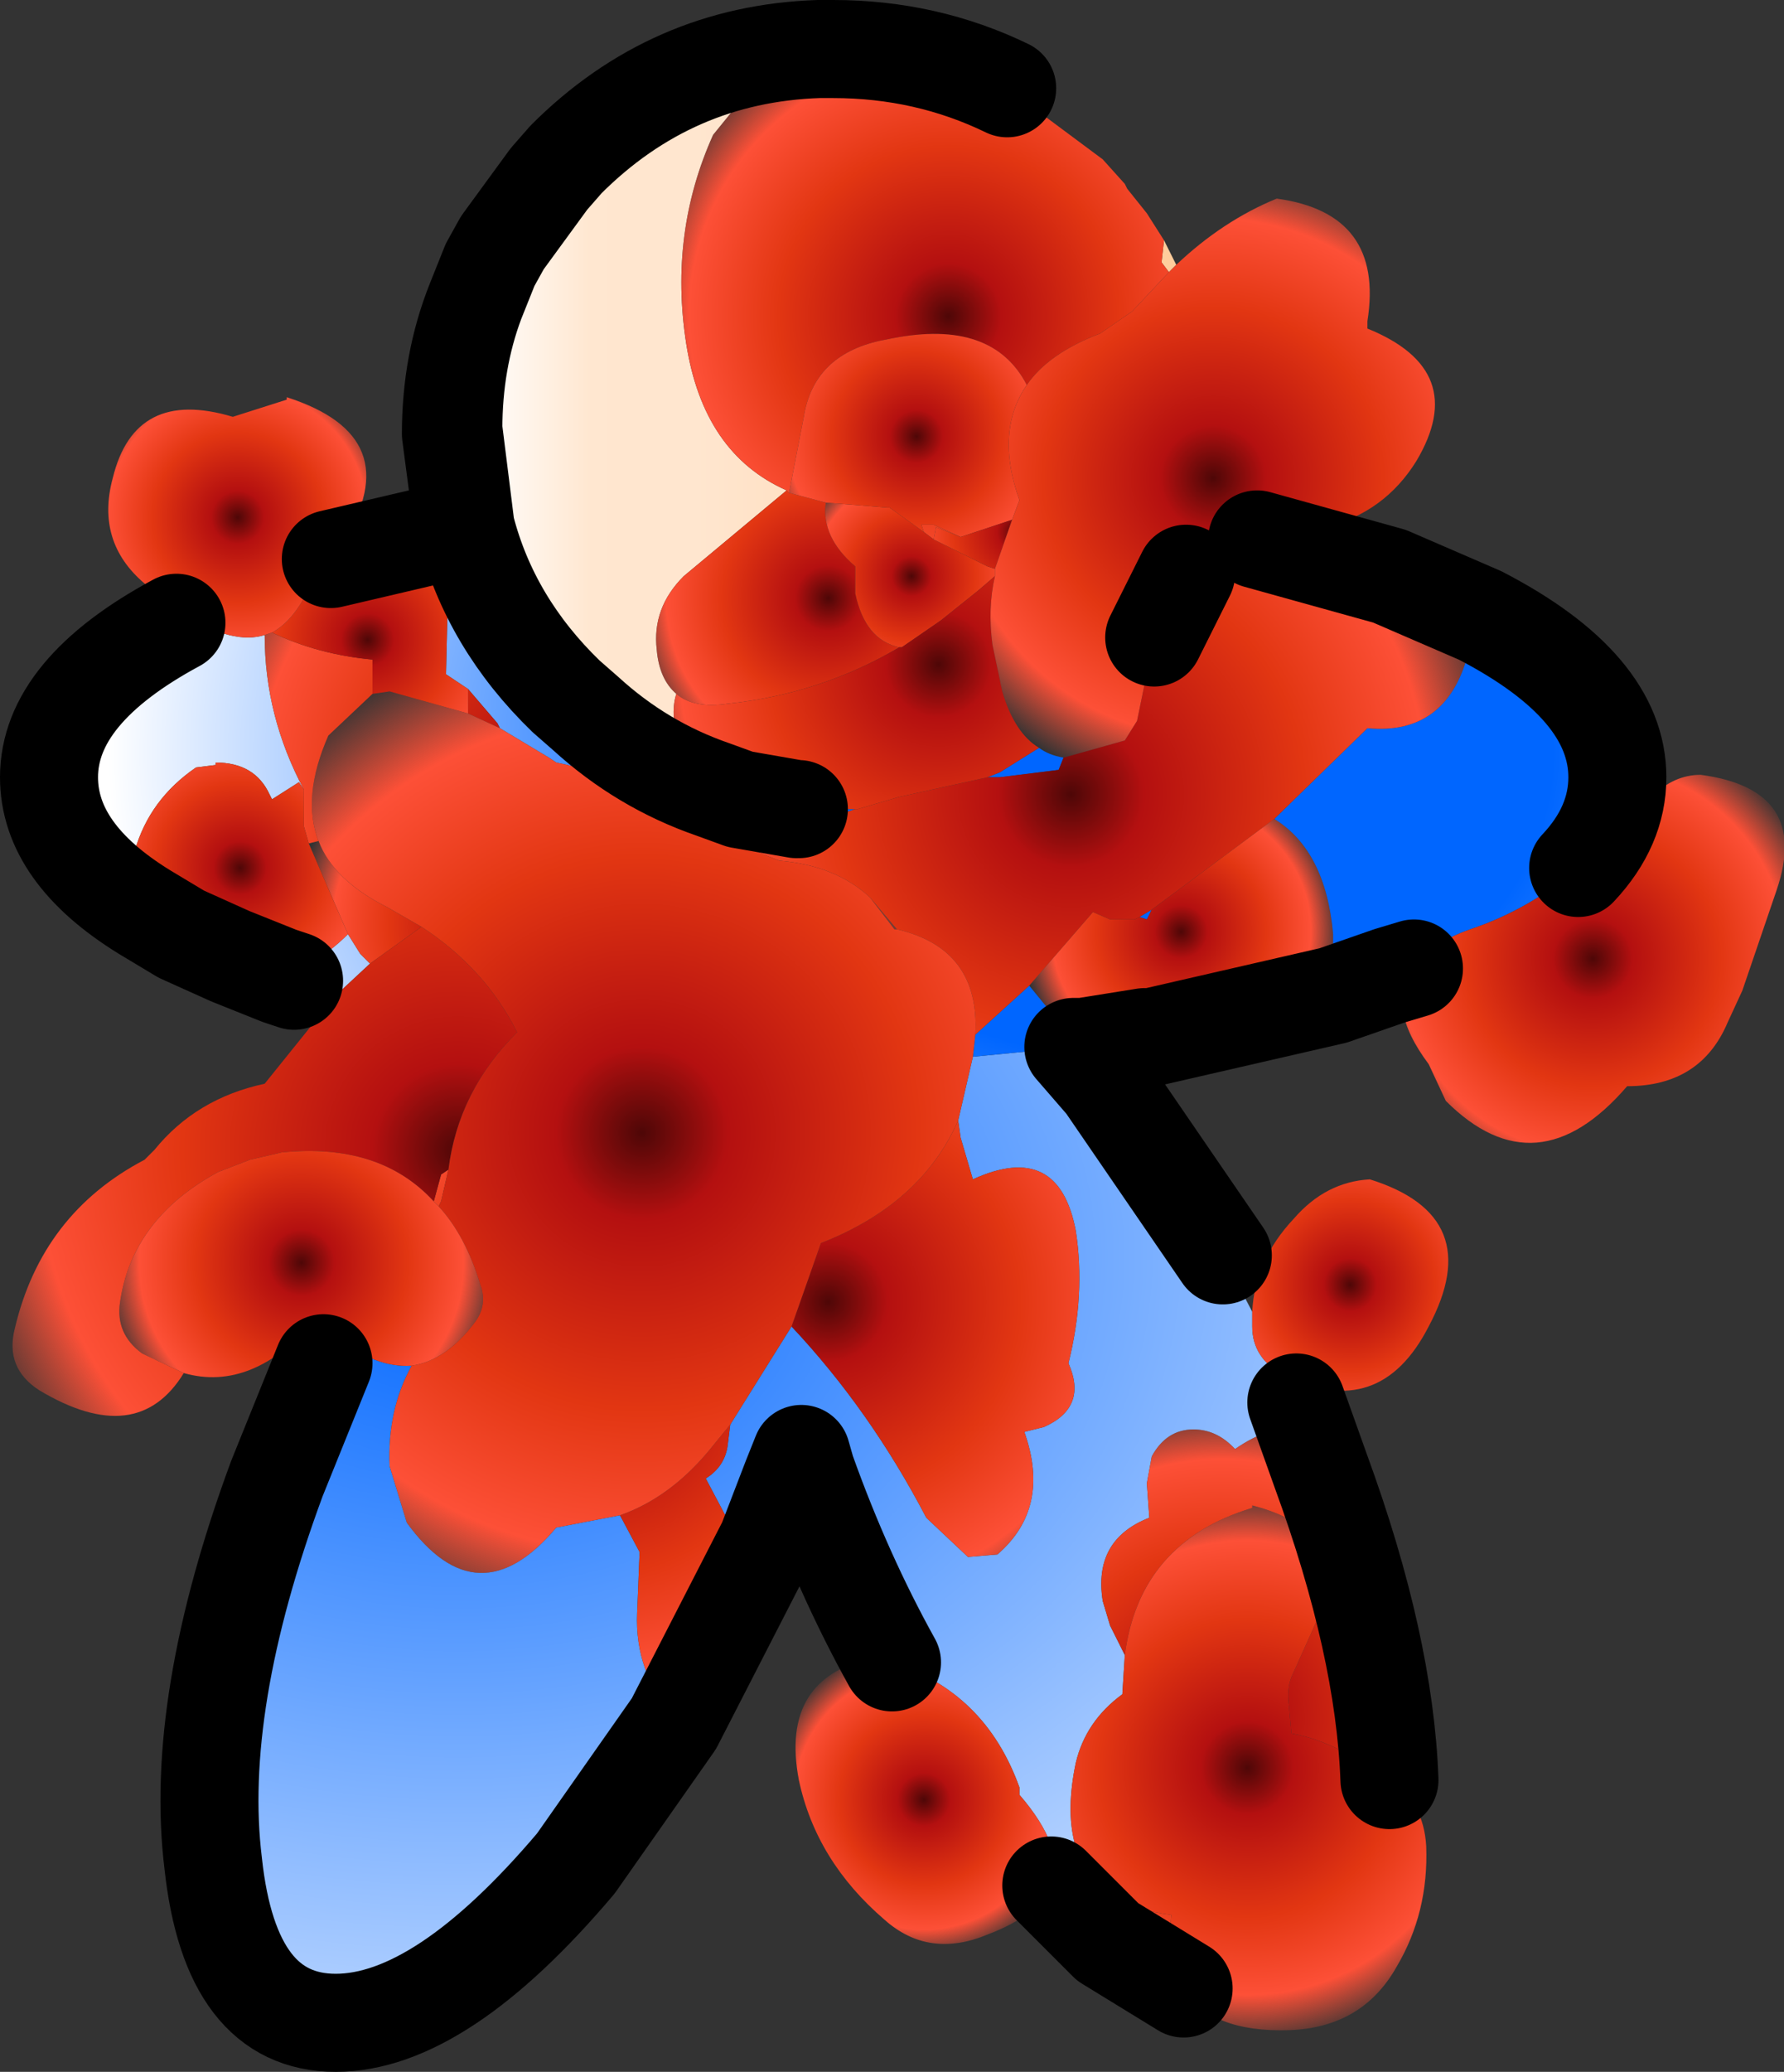 <?xml version="1.0" encoding="UTF-8" standalone="no"?>
<svg xmlns:xlink="http://www.w3.org/1999/xlink" height="42.25px" width="36.4px" xmlns="http://www.w3.org/2000/svg">
  <rect width="100%" height="100%" fill="#333333" stroke="none"/>
  <g transform="matrix(1.0, 0.0, 0.0, 1.0, 16.15, 18.75)">
    <path d="M5.75 2.6 L6.4 3.35 8.8 6.85 9.4 8.0 9.4 8.3 Q9.4 8.95 10.05 9.3 L10.3 9.85 10.8 11.25 Q12.1 14.8 12.2 17.55 L12.15 17.5 11.5 17.1 11.4 16.5 10.7 11.45 Q10.5 9.8 9.05 10.8 L9.0 10.75 Q8.65 10.4 8.2 10.4 7.65 10.4 7.35 10.95 L7.25 11.5 7.3 12.2 Q6.15 12.65 6.35 13.9 L6.5 14.4 6.8 15.0 6.75 15.8 Q6.0 16.35 5.8 17.2 5.4 19.1 6.5 19.9 L6.25 20.2 6.1 20.5 6.45 20.85 5.3 19.7 Q5.6 18.95 4.65 17.85 L4.65 17.7 Q3.95 15.75 2.05 15.15 1.05 13.35 0.3 11.25 L0.2 10.9 0.0 11.4 -0.5 12.7 -1.25 12.65 -1.3 12.25 -1.75 11.4 Q-1.35 11.15 -1.3 10.7 L-1.25 10.3 0.0 8.3 Q1.6 10.0 2.75 12.2 L3.6 13.0 4.2 12.95 Q5.3 12.0 4.75 10.45 L5.15 10.35 Q6.05 9.95 5.65 9.05 6.0 7.65 5.8 6.35 5.45 4.5 3.7 5.3 L3.45 4.45 3.4 4.1 3.7 2.8 5.75 2.6 M-2.4 16.4 L-4.4 19.25 Q-7.15 22.5 -9.3 22.5 -11.45 22.5 -11.8 19.25 -12.2 16.0 -10.5 11.4 L-9.55 9.05 -9.3 8.5 Q-8.5 9.15 -7.75 9.1 -8.25 10.0 -8.2 11.15 L-7.85 12.3 Q-6.4 14.3 -4.8 12.4 L-3.5 12.15 -3.1 12.9 -3.15 14.15 Q-3.2 15.35 -2.4 16.25 L-2.4 16.4" fill="url(#gradient0)" fill-rule="evenodd" stroke="none"/>
    <path d="M-6.7 -8.0 L-6.95 -9.9 Q-6.95 -11.35 -6.45 -12.6 -6.9 -11.4 -6.9 -10.0 L-6.65 -8.0 -6.7 -8.0" fill="url(#gradient1)" fill-rule="evenodd" stroke="none"/>
    <path d="M8.3 -7.75 L8.4 -7.75 8.25 -7.65 8.3 -7.75 M14.05 -6.2 Q16.85 -4.75 16.85 -2.9 16.85 -1.9 16.05 -1.05 15.05 -0.2 13.85 0.2 13.0 0.5 12.7 1.0 L12.2 1.15 11.05 1.55 11.05 0.3 Q10.9 -1.4 9.85 -2.05 L11.75 -3.9 Q13.35 -3.75 13.8 -5.4 L14.05 -6.2 M5.95 2.6 L5.75 2.6 3.7 2.8 3.75 2.35 4.85 1.35 5.3 1.9 5.95 2.6 M-9.3 1.55 L-10.15 1.25 -10.45 1.15 -11.45 0.75 -10.6 1.1 Q-9.8 1.05 -9.05 0.3 L-8.8 0.7 -8.6 0.9 -9.3 1.55 M-13.2 -0.15 Q-15.15 -1.35 -15.15 -2.9 -15.15 -4.65 -12.55 -6.05 L-12.35 -6.2 Q-11.4 -5.6 -10.75 -5.8 -10.75 -4.15 -9.95 -2.65 L-10.05 -2.8 -10.6 -2.45 -10.65 -2.55 Q-10.95 -3.2 -11.75 -3.2 L-11.75 -3.15 -12.15 -3.1 Q-13.1 -2.45 -13.4 -1.4 -13.55 -0.65 -13.2 -0.15 M-7.05 -7.9 L-6.7 -8.0 -6.65 -8.0 Q-6.15 -6.05 -4.6 -4.55 L-4.2 -4.2 Q-3.05 -3.15 -1.6 -2.65 L-1.95 -2.1 Q-3.3 -2.9 -4.8 -3.2 L-4.95 -3.3 -5.95 -3.9 -6.0 -4.0 -6.6 -4.7 -7.05 -5.0 -7.0 -7.1 -7.05 -7.9 M5.05 -3.5 Q5.25 -3.35 5.55 -3.3 L5.45 -3.05 4.25 -2.9 4.0 -2.9 4.25 -3.0 5.05 -3.5 M0.8 -2.25 L0.85 -2.25 1.3 -2.25 0.4 -1.95 0.15 -2.25 0.1 -2.25 0.15 -2.25 0.8 -2.25 M7.1 -0.05 L7.35 -0.2 7.25 0.0 7.1 -0.05" fill="url(#gradient2)" fill-rule="evenodd" stroke="none"/>
    <path d="M0.55 -17.75 L-0.95 -16.8 -1.6 -16.0 Q-2.5 -14.0 -2.15 -11.75 -1.8 -9.5 -0.1 -8.75 L-2.2 -7.0 Q-2.85 -6.35 -2.75 -5.5 -2.7 -4.9 -2.35 -4.6 -2.5 -4.15 -2.25 -3.45 L-1.7 -3.0 0.15 -2.7 0.65 -2.65 0.8 -2.25 0.15 -2.25 0.1 -2.25 -1.05 -2.45 -1.6 -2.65 Q-3.05 -3.15 -4.2 -4.2 L-4.6 -4.55 Q-6.15 -6.05 -6.65 -8.0 L-6.9 -10.0 Q-6.9 -11.4 -6.45 -12.6 L-6.15 -13.35 -5.9 -13.8 -4.95 -15.1 -4.6 -15.5 Q-2.45 -17.65 0.55 -17.75 M7.7 -13.2 L7.55 -13.4 7.6 -13.85 7.85 -13.35 7.7 -13.2" fill="url(#gradient3)" fill-rule="evenodd" stroke="none"/>
    <path d="M-5.95 -3.9 L-6.6 -4.2 -6.6 -4.35 -6.6 -4.7 -6.0 -4.0 -5.95 -3.9 M-8.55 -4.6 L-9.45 -3.75 Q-10.0 -2.5 -9.65 -1.6 L-9.85 -1.55 -9.95 -1.9 -9.95 -2.6 -9.95 -2.65 Q-10.75 -4.15 -10.75 -5.8 L-10.6 -5.85 Q-9.65 -5.4 -8.55 -5.3 L-8.55 -5.0 -8.55 -4.6" fill="url(#gradient4)" fill-rule="evenodd" stroke="none"/>
    <path d="M-9.4 -7.35 L-7.05 -7.9 -7.0 -7.1 -7.05 -5.0 -6.6 -4.7 -6.6 -4.35 -6.6 -4.2 -8.2 -4.65 -8.55 -4.6 -8.55 -5.0 -8.55 -5.3 Q-9.65 -5.4 -10.6 -5.85 -10.05 -6.15 -9.7 -7.1 L-9.4 -7.35" fill="url(#gradient5)" fill-rule="evenodd" stroke="none"/>
    <path d="M-9.65 -1.6 Q-9.35 -0.8 -8.25 -0.25 L-7.55 0.15 -8.6 0.9 -8.8 0.7 -9.05 0.3 -9.85 -1.55 -9.65 -1.6" fill="url(#gradient6)" fill-rule="evenodd" stroke="none"/>
    <path d="M-11.45 0.75 L-12.45 0.3 -13.2 -0.1 -13.2 -0.15 Q-13.55 -0.65 -13.4 -1.4 -13.1 -2.45 -12.15 -3.1 L-11.75 -3.15 -11.75 -3.2 Q-10.95 -3.2 -10.65 -2.55 L-10.6 -2.45 -10.05 -2.8 -9.95 -2.65 -9.95 -2.6 -9.95 -1.9 -9.85 -1.55 -9.05 0.3 Q-9.8 1.05 -10.6 1.1 L-11.45 0.75 M-13.2 -0.15 L-12.45 0.3 -13.2 -0.15" fill="url(#gradient7)" fill-rule="evenodd" stroke="none"/>
    <path d="M0.0 8.3 L0.6 6.6 Q2.65 5.8 3.4 4.1 L3.45 4.45 3.7 5.3 Q5.45 4.5 5.8 6.35 6.0 7.65 5.65 9.05 6.05 9.95 5.15 10.35 L4.75 10.45 Q5.3 12.0 4.2 12.95 L3.6 13.0 2.75 12.2 Q1.6 10.0 0.0 8.3" fill="url(#gradient8)" fill-rule="evenodd" stroke="none"/>
    <path d="M-0.5 12.7 L-2.4 16.4 -2.4 16.25 Q-3.2 15.35 -3.15 14.15 L-3.1 12.9 -3.5 12.15 Q-2.5 11.8 -1.7 10.85 L-1.25 10.3 -1.3 10.7 Q-1.35 11.15 -1.75 11.4 L-1.3 12.25 -1.25 12.65 -0.5 12.7 M-7.0 5.1 L-7.15 5.75 -7.2 5.85 -7.3 5.75 -7.15 5.2 -7.0 5.1" fill="url(#gradient9)" fill-rule="evenodd" stroke="none"/>
    <path d="M8.4 -7.75 L9.5 -7.75 12.2 -7.0 14.05 -6.2 13.8 -5.4 Q13.35 -3.75 11.75 -3.9 L9.85 -2.05 7.35 -0.2 7.1 -0.05 7.0 0.0 6.5 0.0 6.15 -0.15 4.85 1.35 3.75 2.35 Q3.85 0.6 2.15 0.2 L1.6 -0.45 Q0.9 -1.1 -0.25 -1.2 L-1.15 -1.55 -1.95 -2.1 -1.6 -2.65 -1.05 -2.45 0.1 -2.25 0.15 -2.25 0.4 -1.95 1.3 -2.25 1.35 -2.25 2.2 -2.5 4.0 -2.9 4.25 -2.9 5.45 -3.05 5.55 -3.3 6.8 -3.65 7.05 -4.05 7.4 -5.75 8.05 -7.05 8.25 -7.65 8.4 -7.75" fill="url(#gradient10)" fill-rule="evenodd" stroke="none"/>
    <path d="M11.05 1.55 L7.35 2.4 7.2 2.4 5.95 2.6 5.3 1.9 4.85 1.35 6.15 -0.15 6.5 0.0 7.0 0.0 7.1 -0.05 7.25 0.0 7.35 -0.2 9.85 -2.05 Q10.9 -1.4 11.05 0.3 L11.05 1.55" fill="url(#gradient11)" fill-rule="evenodd" stroke="none"/>
    <path d="M8.0 21.8 L6.45 20.85 6.1 20.5 6.25 20.2 6.5 19.9 Q7.0 20.2 7.75 20.3 7.65 21.25 8.0 21.8 M6.8 15.0 L6.5 14.4 6.35 13.9 Q6.15 12.65 7.3 12.2 L7.25 11.5 7.35 10.95 Q7.65 10.4 8.2 10.4 8.65 10.4 9.0 10.75 L9.05 10.8 Q10.5 9.8 10.7 11.45 L11.4 16.5 11.5 17.1 Q10.8 16.7 10.2 16.6 L10.15 16.05 Q10.1 15.7 10.2 15.45 L10.65 14.45 Q11.55 12.5 9.4 11.95 L9.4 12.0 Q7.1 12.7 6.8 15.0" fill="url(#gradient12)" fill-rule="evenodd" stroke="none"/>
    <path d="M0.55 -17.75 L0.85 -17.75 Q2.75 -17.75 4.4 -16.95 L6.35 -15.5 6.8 -15.0 6.85 -14.9 7.25 -14.4 7.6 -13.85 7.55 -13.4 7.7 -13.2 6.95 -12.4 6.3 -11.95 Q5.25 -11.55 4.8 -10.9 4.1 -12.25 2.05 -11.85 L1.8 -11.8 Q0.45 -11.5 0.25 -10.25 L-0.05 -8.7 -0.1 -8.75 Q-1.8 -9.5 -2.15 -11.75 -2.5 -14.0 -1.6 -16.0 L-0.95 -16.8 0.55 -17.75 M8.0 -7.75 L8.0 -7.8 8.05 -7.8 8.0 -7.75 M2.7 -7.9 L2.65 -8.05 2.9 -8.05 3.45 -7.8 2.95 -8.0 2.9 -7.75 2.7 -7.9" fill="url(#gradient13)" fill-rule="evenodd" stroke="none"/>
    <path d="M-0.1 -8.75 L-0.05 -8.7 0.7 -8.5 Q0.6 -7.8 1.3 -7.2 L1.3 -6.65 Q1.5 -5.7 2.2 -5.55 0.6 -4.6 -1.3 -4.4 -2.0 -4.3 -2.35 -4.6 -2.7 -4.9 -2.75 -5.5 -2.85 -6.35 -2.2 -7.0 L-0.1 -8.75" fill="url(#gradient14)" fill-rule="evenodd" stroke="none"/>
    <path d="M2.2 -5.55 Q1.5 -5.7 1.3 -6.65 L1.3 -7.2 Q0.6 -7.8 0.7 -8.5 L1.95 -8.4 2.0 -8.4 2.7 -7.9 2.9 -7.75 4.0 -7.2 4.15 -7.15 4.15 -7.0 3.8 -6.7 3.05 -6.1 2.25 -5.55 2.2 -5.55" fill="url(#gradient15)" fill-rule="evenodd" stroke="none"/>
    <path d="M-0.05 -8.7 L0.25 -10.25 Q0.45 -11.5 1.8 -11.8 L2.05 -11.85 Q4.1 -12.25 4.8 -10.9 4.15 -9.95 4.65 -8.55 L4.5 -8.15 3.45 -7.8 2.9 -8.05 2.65 -8.05 2.7 -7.9 2.0 -8.4 1.95 -8.4 0.7 -8.5 -0.05 -8.7" fill="url(#gradient16)" fill-rule="evenodd" stroke="none"/>
    <path d="M4.5 -8.15 L4.15 -7.15 4.0 -7.2 2.9 -7.75 2.95 -8.0 3.45 -7.8 4.5 -8.15" fill="url(#gradient17)" fill-rule="evenodd" stroke="none"/>
    <path d="M8.05 -7.8 L8.3 -7.75 8.25 -7.65 8.05 -7.05 7.4 -5.75 8.0 -7.75 8.05 -7.8 M4.15 -7.0 Q4.0 -6.35 4.1 -5.6 L4.3 -4.65 Q4.55 -3.8 5.05 -3.5 L4.25 -3.0 4.0 -2.9 2.2 -2.5 1.35 -2.25 1.3 -2.25 0.85 -2.25 0.8 -2.25 0.65 -2.65 0.15 -2.7 -1.7 -3.0 -2.25 -3.45 Q-2.5 -4.15 -2.35 -4.6 -2.0 -4.3 -1.3 -4.4 0.6 -4.6 2.2 -5.55 L2.25 -5.55 3.05 -6.1 3.8 -6.7 4.15 -7.0" fill="url(#gradient18)" fill-rule="evenodd" stroke="none"/>
    <path d="M-12.4 9.25 Q-13.35 10.8 -15.35 9.6 -16.05 9.15 -15.85 8.35 -15.3 6.0 -13.2 4.9 L-13.0 4.7 Q-12.15 3.65 -10.75 3.35 L-9.3 1.55 -8.6 0.9 -7.55 0.15 Q-6.25 1.0 -5.6 2.3 -6.8 3.5 -7.0 5.1 L-7.15 5.2 -7.3 5.75 Q-8.4 4.55 -10.4 4.75 L-11.05 4.9 -11.7 5.15 Q-13.45 6.1 -13.7 7.8 -13.8 8.45 -13.25 8.85 L-12.4 9.25 M2.15 0.2 L2.1 0.2 1.6 -0.45 2.15 0.2" fill="url(#gradient19)" fill-rule="evenodd" stroke="none"/>
    <path d="M4.8 -10.9 Q5.25 -11.55 6.3 -11.95 L6.95 -12.4 7.7 -13.2 7.85 -13.35 Q8.8 -14.25 9.9 -14.7 12.1 -14.4 11.75 -12.2 L11.75 -12.05 Q13.85 -11.2 12.75 -9.35 12.1 -8.3 10.9 -8.0 L9.5 -7.75 8.4 -7.75 8.3 -7.75 8.05 -7.8 8.0 -7.8 8.0 -7.75 7.4 -5.75 7.05 -4.05 6.8 -3.65 5.55 -3.3 Q5.25 -3.35 5.05 -3.5 4.55 -3.8 4.3 -4.65 L4.1 -5.6 Q4.0 -6.35 4.15 -7.0 L4.15 -7.15 4.5 -8.15 4.65 -8.55 Q4.15 -9.95 4.8 -10.9" fill="url(#gradient20)" fill-rule="evenodd" stroke="none"/>
    <path d="M3.75 2.35 L3.7 2.8 3.4 4.1 Q2.65 5.8 0.6 6.6 L0.0 8.3 -1.25 10.3 -1.7 10.85 Q-2.5 11.8 -3.5 12.15 L-4.8 12.4 Q-6.4 14.3 -7.85 12.3 L-8.2 11.15 Q-8.25 10.0 -7.75 9.1 -7.05 9.0 -6.45 8.2 -6.2 7.85 -6.35 7.45 -6.65 6.45 -7.2 5.85 L-7.15 5.75 -7.0 5.1 Q-6.8 3.5 -5.6 2.3 -6.25 1.0 -7.55 0.15 L-8.25 -0.25 Q-9.35 -0.8 -9.65 -1.6 -10.0 -2.5 -9.45 -3.75 L-8.55 -4.6 -8.2 -4.65 -6.6 -4.2 -5.95 -3.9 -4.95 -3.3 -4.8 -3.2 Q-3.3 -2.9 -1.95 -2.1 L-1.15 -1.55 -0.25 -1.2 Q0.9 -1.1 1.6 -0.45 L2.1 0.2 2.15 0.2 Q3.85 0.6 3.75 2.35" fill="url(#gradient21)" fill-rule="evenodd" stroke="none"/>
    <path d="M12.2 17.55 Q12.9 18.0 12.95 18.9 13.0 20.25 12.35 21.35 11.65 22.6 10.15 22.65 8.55 22.7 8.0 21.8 7.65 21.25 7.75 20.3 7.0 20.2 6.5 19.9 5.4 19.1 5.8 17.2 6.0 16.35 6.75 15.8 L6.8 15.0 Q7.1 12.7 9.4 12.0 L9.4 11.95 Q11.55 12.5 10.65 14.45 L10.2 15.45 Q10.1 15.7 10.15 16.05 L10.2 16.6 Q10.8 16.7 11.5 17.1 L12.15 17.5 12.2 17.55" fill="url(#gradient22)" fill-rule="evenodd" stroke="none"/>
    <path d="M16.05 -1.05 L16.55 -1.5 17.55 -2.5 Q18.0 -2.95 18.55 -2.95 20.8 -2.65 20.1 -0.6 L19.4 1.45 19.1 2.1 Q18.55 3.4 17.05 3.4 15.2 5.55 13.35 3.7 L13.0 2.95 Q12.1 1.75 12.7 1.0 13.0 0.5 13.85 0.2 15.05 -0.2 16.05 -1.05" fill="url(#gradient23)" fill-rule="evenodd" stroke="none"/>
    <path d="M-12.35 -6.2 L-13.2 -6.85 Q-14.2 -7.7 -13.85 -9.0 -13.4 -10.85 -11.4 -10.25 L-10.3 -10.6 -10.3 -10.65 Q-7.8 -9.85 -9.15 -7.7 L-9.4 -7.35 -9.7 -7.1 Q-10.05 -6.15 -10.6 -5.85 L-10.75 -5.8 Q-11.4 -5.6 -12.35 -6.2" fill="url(#gradient24)" fill-rule="evenodd" stroke="none"/>
    <path d="M9.4 8.0 Q9.45 6.95 10.25 6.1 10.9 5.35 11.8 5.3 14.2 6.05 13.0 8.3 12.0 10.25 10.05 9.3 9.4 8.95 9.4 8.3 L9.4 8.0" fill="url(#gradient25)" fill-rule="evenodd" stroke="none"/>
    <path d="M5.3 19.7 Q5.05 20.3 4.0 20.7 2.8 21.2 1.9 20.4 0.5 19.2 0.15 17.55 -0.25 15.45 1.7 15.05 L2.05 15.15 Q3.95 15.75 4.65 17.7 L4.65 17.85 Q5.6 18.95 5.3 19.7" fill="url(#gradient26)" fill-rule="evenodd" stroke="none"/>
    <path d="M-9.3 8.5 L-9.35 8.45 -9.7 8.15 Q-11.0 9.65 -12.4 9.25 L-13.25 8.85 Q-13.8 8.45 -13.7 7.8 -13.45 6.1 -11.7 5.15 L-11.05 4.9 -10.4 4.75 Q-8.4 4.55 -7.3 5.75 L-7.2 5.85 Q-6.65 6.45 -6.35 7.45 -6.2 7.85 -6.45 8.2 -7.05 9.0 -7.75 9.1 -8.5 9.15 -9.3 8.5" fill="url(#gradient27)" fill-rule="evenodd" stroke="none"/>
    <path d="M4.4 -16.95 Q2.75 -17.75 0.85 -17.75 L0.55 -17.75 Q-2.45 -17.65 -4.6 -15.5 L-4.95 -15.1 -5.9 -13.8 -6.15 -13.35 -6.45 -12.6 Q-6.9 -11.4 -6.9 -10.0 L-6.65 -8.0 Q-6.15 -6.05 -4.6 -4.55 L-4.2 -4.2 Q-3.05 -3.15 -1.6 -2.65 L-1.05 -2.45 0.1 -2.25 0.15 -2.25 M9.5 -7.75 L12.2 -7.0 14.05 -6.2 Q16.85 -4.75 16.85 -2.9 16.85 -1.9 16.05 -1.05 M12.7 1.0 L12.2 1.15 11.05 1.55 7.35 2.4 7.2 2.4 5.95 2.6 5.75 2.6 6.4 3.35 8.8 6.85 M10.3 9.85 L10.8 11.25 Q12.1 14.8 12.2 17.55 M8.0 21.8 L6.45 20.85 5.3 19.7 M2.05 15.15 Q1.05 13.35 0.3 11.25 L0.2 10.9 0.0 11.4 -0.5 12.7 -2.4 16.4 -4.4 19.25 Q-7.15 22.5 -9.3 22.5 -11.45 22.5 -11.8 19.25 -12.2 16.0 -10.5 11.4 L-9.55 9.05 M-10.15 1.25 L-10.45 1.15 -11.45 0.75 -12.45 0.3 -13.2 -0.15 Q-15.15 -1.35 -15.15 -2.9 -15.15 -4.65 -12.55 -6.05 M-9.4 -7.35 L-7.05 -7.9 -6.7 -8.0 -6.95 -9.9 Q-6.95 -11.35 -6.45 -12.6 M7.4 -5.75 L8.05 -7.05 M-6.7 -8.0 L-6.65 -8.0" fill="none" stroke="#000000" stroke-linecap="round" stroke-linejoin="round" stroke-width="2.0"/>
  </g>
  <defs>
    <radialGradient cx="0" cy="0" gradientTransform="matrix(0.036, 0.0, 0.0, 0.027, -6.8, 6.9)" gradientUnits="userSpaceOnUse" id="gradient0" r="819.2" spreadMethod="pad">
      <stop offset="0.0" stop-color="#0066ff"/>
      <stop offset="1.0" stop-color="#ffffff"/>
    </radialGradient>
    <linearGradient gradientTransform="matrix(-0.009, 0.0, 0.0, 0.009, 0.8, -9.9)" gradientUnits="userSpaceOnUse" id="gradient1" spreadMethod="pad" x1="-819.2" x2="819.2">
      <stop offset="0.0" stop-color="#ffcc99"/>
      <stop offset="0.69" stop-color="#ffe6cf"/>
      <stop offset="0.741" stop-color="#ffe6cf"/>
      <stop offset="0.792" stop-color="#ffe6cf"/>
      <stop offset="0.835" stop-color="#ffe7d0"/>
      <stop offset="1.0" stop-color="#ffffff"/>
    </linearGradient>
    <radialGradient cx="0" cy="0" gradientTransform="matrix(-0.026, 0.0, 0.0, 0.02, 7.35, -3.4)" gradientUnits="userSpaceOnUse" id="gradient2" r="819.2" spreadMethod="pad">
      <stop offset="0.384" stop-color="#0066ff"/>
      <stop offset="1.0" stop-color="#ffffff"/>
    </radialGradient>
    <linearGradient gradientTransform="matrix(-0.009, 0.0, 0.0, 0.009, 0.85, -10.0)" gradientUnits="userSpaceOnUse" id="gradient3" spreadMethod="pad" x1="-819.2" x2="819.2">
      <stop offset="0.0" stop-color="#ffcc99"/>
      <stop offset="0.69" stop-color="#ffe6cf"/>
      <stop offset="0.741" stop-color="#ffe6cf"/>
      <stop offset="0.792" stop-color="#ffe6cf"/>
      <stop offset="0.835" stop-color="#ffe7d0"/>
      <stop offset="1.0" stop-color="#ffffff"/>
    </linearGradient>
    <radialGradient cx="0" cy="0" gradientTransform="matrix(0.01, 0.0, 0.0, 0.01, -4.3, -2.55)" gradientUnits="userSpaceOnUse" id="gradient4" r="819.2" spreadMethod="pad">
      <stop offset="0.0" stop-color="#4e0707"/>
      <stop offset="0.165" stop-color="#b41010"/>
      <stop offset="0.529" stop-color="#e23612"/>
      <stop offset="0.808" stop-color="#fd5037"/>
      <stop offset="1.0" stop-color="#fd5037" stop-opacity="0.0"/>
    </radialGradient>
    <radialGradient cx="0" cy="0" gradientTransform="matrix(0.004, 0.0, 0.0, 0.004, -8.65, -5.7)" gradientUnits="userSpaceOnUse" id="gradient5" r="819.2" spreadMethod="pad">
      <stop offset="0.0" stop-color="#4e0707"/>
      <stop offset="0.165" stop-color="#b41010"/>
      <stop offset="0.529" stop-color="#e23612"/>
      <stop offset="0.808" stop-color="#fd5037"/>
      <stop offset="1.0" stop-color="#fd5037" stop-opacity="0.0"/>
    </radialGradient>
    <radialGradient cx="0" cy="0" gradientTransform="matrix(0.005, 0.0, 0.0, 0.005, -6.05, 0.15)" gradientUnits="userSpaceOnUse" id="gradient6" r="819.2" spreadMethod="pad">
      <stop offset="0.0" stop-color="#4e0707"/>
      <stop offset="0.165" stop-color="#b41010"/>
      <stop offset="0.529" stop-color="#e23612"/>
      <stop offset="0.808" stop-color="#fd5037"/>
      <stop offset="1.0" stop-color="#fd5037" stop-opacity="0.0"/>
    </radialGradient>
    <radialGradient cx="0" cy="0" gradientTransform="matrix(0.004, 0.0, 0.0, 0.004, -11.25, -1.05)" gradientUnits="userSpaceOnUse" id="gradient7" r="819.2" spreadMethod="pad">
      <stop offset="0.0" stop-color="#4e0707"/>
      <stop offset="0.165" stop-color="#b41010"/>
      <stop offset="0.529" stop-color="#e23612"/>
      <stop offset="0.808" stop-color="#fd5037"/>
      <stop offset="1.0" stop-color="#fd5037" stop-opacity="0.0"/>
    </radialGradient>
    <radialGradient cx="0" cy="0" gradientTransform="matrix(0.009, 0.0, 0.0, 0.009, 0.75, 7.8)" gradientUnits="userSpaceOnUse" id="gradient8" r="819.2" spreadMethod="pad">
      <stop offset="0.0" stop-color="#4e0707"/>
      <stop offset="0.165" stop-color="#b41010"/>
      <stop offset="0.529" stop-color="#e23612"/>
      <stop offset="0.808" stop-color="#fd5037"/>
      <stop offset="1.0" stop-color="#fd5037" stop-opacity="0.0"/>
    </radialGradient>
    <radialGradient cx="0" cy="0" gradientTransform="matrix(0.009, 0.0, 0.0, 0.009, -4.0, 9.45)" gradientUnits="userSpaceOnUse" id="gradient9" r="819.2" spreadMethod="pad">
      <stop offset="0.0" stop-color="#4e0707"/>
      <stop offset="0.165" stop-color="#b41010"/>
      <stop offset="0.529" stop-color="#e23612"/>
      <stop offset="0.808" stop-color="#fd5037"/>
      <stop offset="1.0" stop-color="#fd5037" stop-opacity="0.0"/>
    </radialGradient>
    <radialGradient cx="0" cy="0" gradientTransform="matrix(0.011, 0.0, 0.0, 0.011, 5.7, -2.55)" gradientUnits="userSpaceOnUse" id="gradient10" r="819.2" spreadMethod="pad">
      <stop offset="0.0" stop-color="#4e0707"/>
      <stop offset="0.165" stop-color="#b41010"/>
      <stop offset="0.529" stop-color="#e23612"/>
      <stop offset="0.808" stop-color="#fd5037"/>
      <stop offset="1.0" stop-color="#fd5037" stop-opacity="0.0"/>
    </radialGradient>
    <radialGradient cx="0" cy="0" gradientTransform="matrix(0.004, 0.0, 0.0, 0.004, 7.95, 0.25)" gradientUnits="userSpaceOnUse" id="gradient11" r="819.2" spreadMethod="pad">
      <stop offset="0.0" stop-color="#4e0707"/>
      <stop offset="0.165" stop-color="#b41010"/>
      <stop offset="0.529" stop-color="#e23612"/>
      <stop offset="0.808" stop-color="#fd5037"/>
      <stop offset="1.0" stop-color="#fd5037" stop-opacity="0.0"/>
    </radialGradient>
    <radialGradient cx="0" cy="0" gradientTransform="matrix(0.008, 0.0, 0.0, 0.008, 8.8, 16.3)" gradientUnits="userSpaceOnUse" id="gradient12" r="819.2" spreadMethod="pad">
      <stop offset="0.0" stop-color="#4e0707"/>
      <stop offset="0.165" stop-color="#b41010"/>
      <stop offset="0.529" stop-color="#e23612"/>
      <stop offset="0.808" stop-color="#fd5037"/>
      <stop offset="1.0" stop-color="#fd5037" stop-opacity="0.0"/>
    </radialGradient>
    <radialGradient cx="0" cy="0" gradientTransform="matrix(0.008, 0.0, 0.0, 0.008, 3.2, -12.3)" gradientUnits="userSpaceOnUse" id="gradient13" r="819.2" spreadMethod="pad">
      <stop offset="0.0" stop-color="#4e0707"/>
      <stop offset="0.165" stop-color="#b41010"/>
      <stop offset="0.529" stop-color="#e23612"/>
      <stop offset="0.808" stop-color="#fd5037"/>
      <stop offset="1.0" stop-color="#fd5037" stop-opacity="0.0"/>
    </radialGradient>
    <radialGradient cx="0" cy="0" gradientTransform="matrix(0.005, 0.0, 0.0, 0.005, 0.75, -6.55)" gradientUnits="userSpaceOnUse" id="gradient14" r="819.2" spreadMethod="pad">
      <stop offset="0.0" stop-color="#4e0707"/>
      <stop offset="0.165" stop-color="#b41010"/>
      <stop offset="0.529" stop-color="#e23612"/>
      <stop offset="0.808" stop-color="#fd5037"/>
      <stop offset="1.0" stop-color="#fd5037" stop-opacity="0.0"/>
    </radialGradient>
    <radialGradient cx="0" cy="0" gradientTransform="matrix(0.003, 0.0, 0.0, 0.003, 2.45, -7.0)" gradientUnits="userSpaceOnUse" id="gradient15" r="819.2" spreadMethod="pad">
      <stop offset="0.0" stop-color="#4e0707"/>
      <stop offset="0.165" stop-color="#b41010"/>
      <stop offset="0.529" stop-color="#e23612"/>
      <stop offset="0.808" stop-color="#fd5037"/>
      <stop offset="1.0" stop-color="#fd5037" stop-opacity="0.0"/>
    </radialGradient>
    <radialGradient cx="0" cy="0" gradientTransform="matrix(0.004, 0.0, 0.0, 0.004, 2.55, -9.85)" gradientUnits="userSpaceOnUse" id="gradient16" r="819.2" spreadMethod="pad">
      <stop offset="0.0" stop-color="#4e0707"/>
      <stop offset="0.165" stop-color="#b41010"/>
      <stop offset="0.529" stop-color="#e23612"/>
      <stop offset="0.808" stop-color="#fd5037"/>
      <stop offset="1.0" stop-color="#fd5037" stop-opacity="0.0"/>
    </radialGradient>
    <radialGradient cx="0" cy="0" gradientTransform="matrix(0.003, 0.0, 0.0, 0.003, 4.6, -7.9)" gradientUnits="userSpaceOnUse" id="gradient17" r="819.2" spreadMethod="pad">
      <stop offset="0.0" stop-color="#4e0707"/>
      <stop offset="0.165" stop-color="#b41010"/>
      <stop offset="0.529" stop-color="#e23612"/>
      <stop offset="0.808" stop-color="#fd5037"/>
      <stop offset="1.0" stop-color="#fd5037" stop-opacity="0.0"/>
    </radialGradient>
    <radialGradient cx="0" cy="0" gradientTransform="matrix(0.008, 0.0, 0.0, 0.008, 3.0, -5.2)" gradientUnits="userSpaceOnUse" id="gradient18" r="819.2" spreadMethod="pad">
      <stop offset="0.0" stop-color="#4e0707"/>
      <stop offset="0.165" stop-color="#b41010"/>
      <stop offset="0.529" stop-color="#e23612"/>
      <stop offset="0.808" stop-color="#fd5037"/>
      <stop offset="1.0" stop-color="#fd5037" stop-opacity="0.0"/>
    </radialGradient>
    <radialGradient cx="0" cy="0" gradientTransform="matrix(0.013, 0.0, 0.0, 0.013, -6.8, 4.7)" gradientUnits="userSpaceOnUse" id="gradient19" r="819.2" spreadMethod="pad">
      <stop offset="0.0" stop-color="#4e0707"/>
      <stop offset="0.165" stop-color="#b41010"/>
      <stop offset="0.529" stop-color="#e23612"/>
      <stop offset="0.808" stop-color="#fd5037"/>
      <stop offset="1.0" stop-color="#fd5037" stop-opacity="0.0"/>
    </radialGradient>
    <radialGradient cx="0" cy="0" gradientTransform="matrix(0.008, 0.0, 0.0, 0.008, 8.6, -9.0)" gradientUnits="userSpaceOnUse" id="gradient20" r="819.2" spreadMethod="pad">
      <stop offset="0.0" stop-color="#4e0707"/>
      <stop offset="0.165" stop-color="#b41010"/>
      <stop offset="0.529" stop-color="#e23612"/>
      <stop offset="0.808" stop-color="#fd5037"/>
      <stop offset="1.0" stop-color="#fd5037" stop-opacity="0.0"/>
    </radialGradient>
    <radialGradient cx="0" cy="0" gradientTransform="matrix(0.013, 0.0, 0.0, 0.013, -3.05, 4.35)" gradientUnits="userSpaceOnUse" id="gradient21" r="819.2" spreadMethod="pad">
      <stop offset="0.0" stop-color="#4e0707"/>
      <stop offset="0.165" stop-color="#b41010"/>
      <stop offset="0.529" stop-color="#e23612"/>
      <stop offset="0.808" stop-color="#fd5037"/>
      <stop offset="1.0" stop-color="#fd5037" stop-opacity="0.0"/>
    </radialGradient>
    <radialGradient cx="0" cy="0" gradientTransform="matrix(0.007, 0.0, 0.0, 0.007, 9.3, 17.3)" gradientUnits="userSpaceOnUse" id="gradient22" r="819.2" spreadMethod="pad">
      <stop offset="0.0" stop-color="#4e0707"/>
      <stop offset="0.165" stop-color="#b41010"/>
      <stop offset="0.529" stop-color="#e23612"/>
      <stop offset="0.808" stop-color="#fd5037"/>
      <stop offset="1.0" stop-color="#fd5037" stop-opacity="0.0"/>
    </radialGradient>
    <radialGradient cx="0" cy="0" gradientTransform="matrix(0.006, 0.0, 0.0, 0.006, 16.35, 0.8)" gradientUnits="userSpaceOnUse" id="gradient23" r="819.2" spreadMethod="pad">
      <stop offset="0.0" stop-color="#4e0707"/>
      <stop offset="0.165" stop-color="#b41010"/>
      <stop offset="0.529" stop-color="#e23612"/>
      <stop offset="0.808" stop-color="#fd5037"/>
      <stop offset="1.0" stop-color="#fd5037" stop-opacity="0.0"/>
    </radialGradient>
    <radialGradient cx="0" cy="0" gradientTransform="matrix(0.004, 0.0, 0.0, 0.004, -11.3, -8.2)" gradientUnits="userSpaceOnUse" id="gradient24" r="819.2" spreadMethod="pad">
      <stop offset="0.0" stop-color="#4e0707"/>
      <stop offset="0.165" stop-color="#b41010"/>
      <stop offset="0.529" stop-color="#e23612"/>
      <stop offset="0.808" stop-color="#fd5037"/>
      <stop offset="1.0" stop-color="#fd5037" stop-opacity="0.0"/>
    </radialGradient>
    <radialGradient cx="0" cy="0" gradientTransform="matrix(0.004, 0.0, 0.0, 0.004, 11.4, 7.45)" gradientUnits="userSpaceOnUse" id="gradient25" r="819.2" spreadMethod="pad">
      <stop offset="0.0" stop-color="#4e0707"/>
      <stop offset="0.165" stop-color="#b41010"/>
      <stop offset="0.529" stop-color="#e23612"/>
      <stop offset="0.808" stop-color="#fd5037"/>
      <stop offset="1.0" stop-color="#fd5037" stop-opacity="0.0"/>
    </radialGradient>
    <radialGradient cx="0" cy="0" gradientTransform="matrix(0.004, 0.0, 0.0, 0.004, 2.7, 17.95)" gradientUnits="userSpaceOnUse" id="gradient26" r="819.2" spreadMethod="pad">
      <stop offset="0.0" stop-color="#4e0707"/>
      <stop offset="0.165" stop-color="#b41010"/>
      <stop offset="0.529" stop-color="#e23612"/>
      <stop offset="0.808" stop-color="#fd5037"/>
      <stop offset="1.0" stop-color="#fd5037" stop-opacity="0.0"/>
    </radialGradient>
    <radialGradient cx="0" cy="0" gradientTransform="matrix(0.005, 0.0, 0.0, 0.005, -10.0, 7.0)" gradientUnits="userSpaceOnUse" id="gradient27" r="819.2" spreadMethod="pad">
      <stop offset="0.0" stop-color="#4e0707"/>
      <stop offset="0.165" stop-color="#b41010"/>
      <stop offset="0.529" stop-color="#e23612"/>
      <stop offset="0.808" stop-color="#fd5037"/>
      <stop offset="1.0" stop-color="#fd5037" stop-opacity="0.0"/>
    </radialGradient>
  </defs>
</svg>
